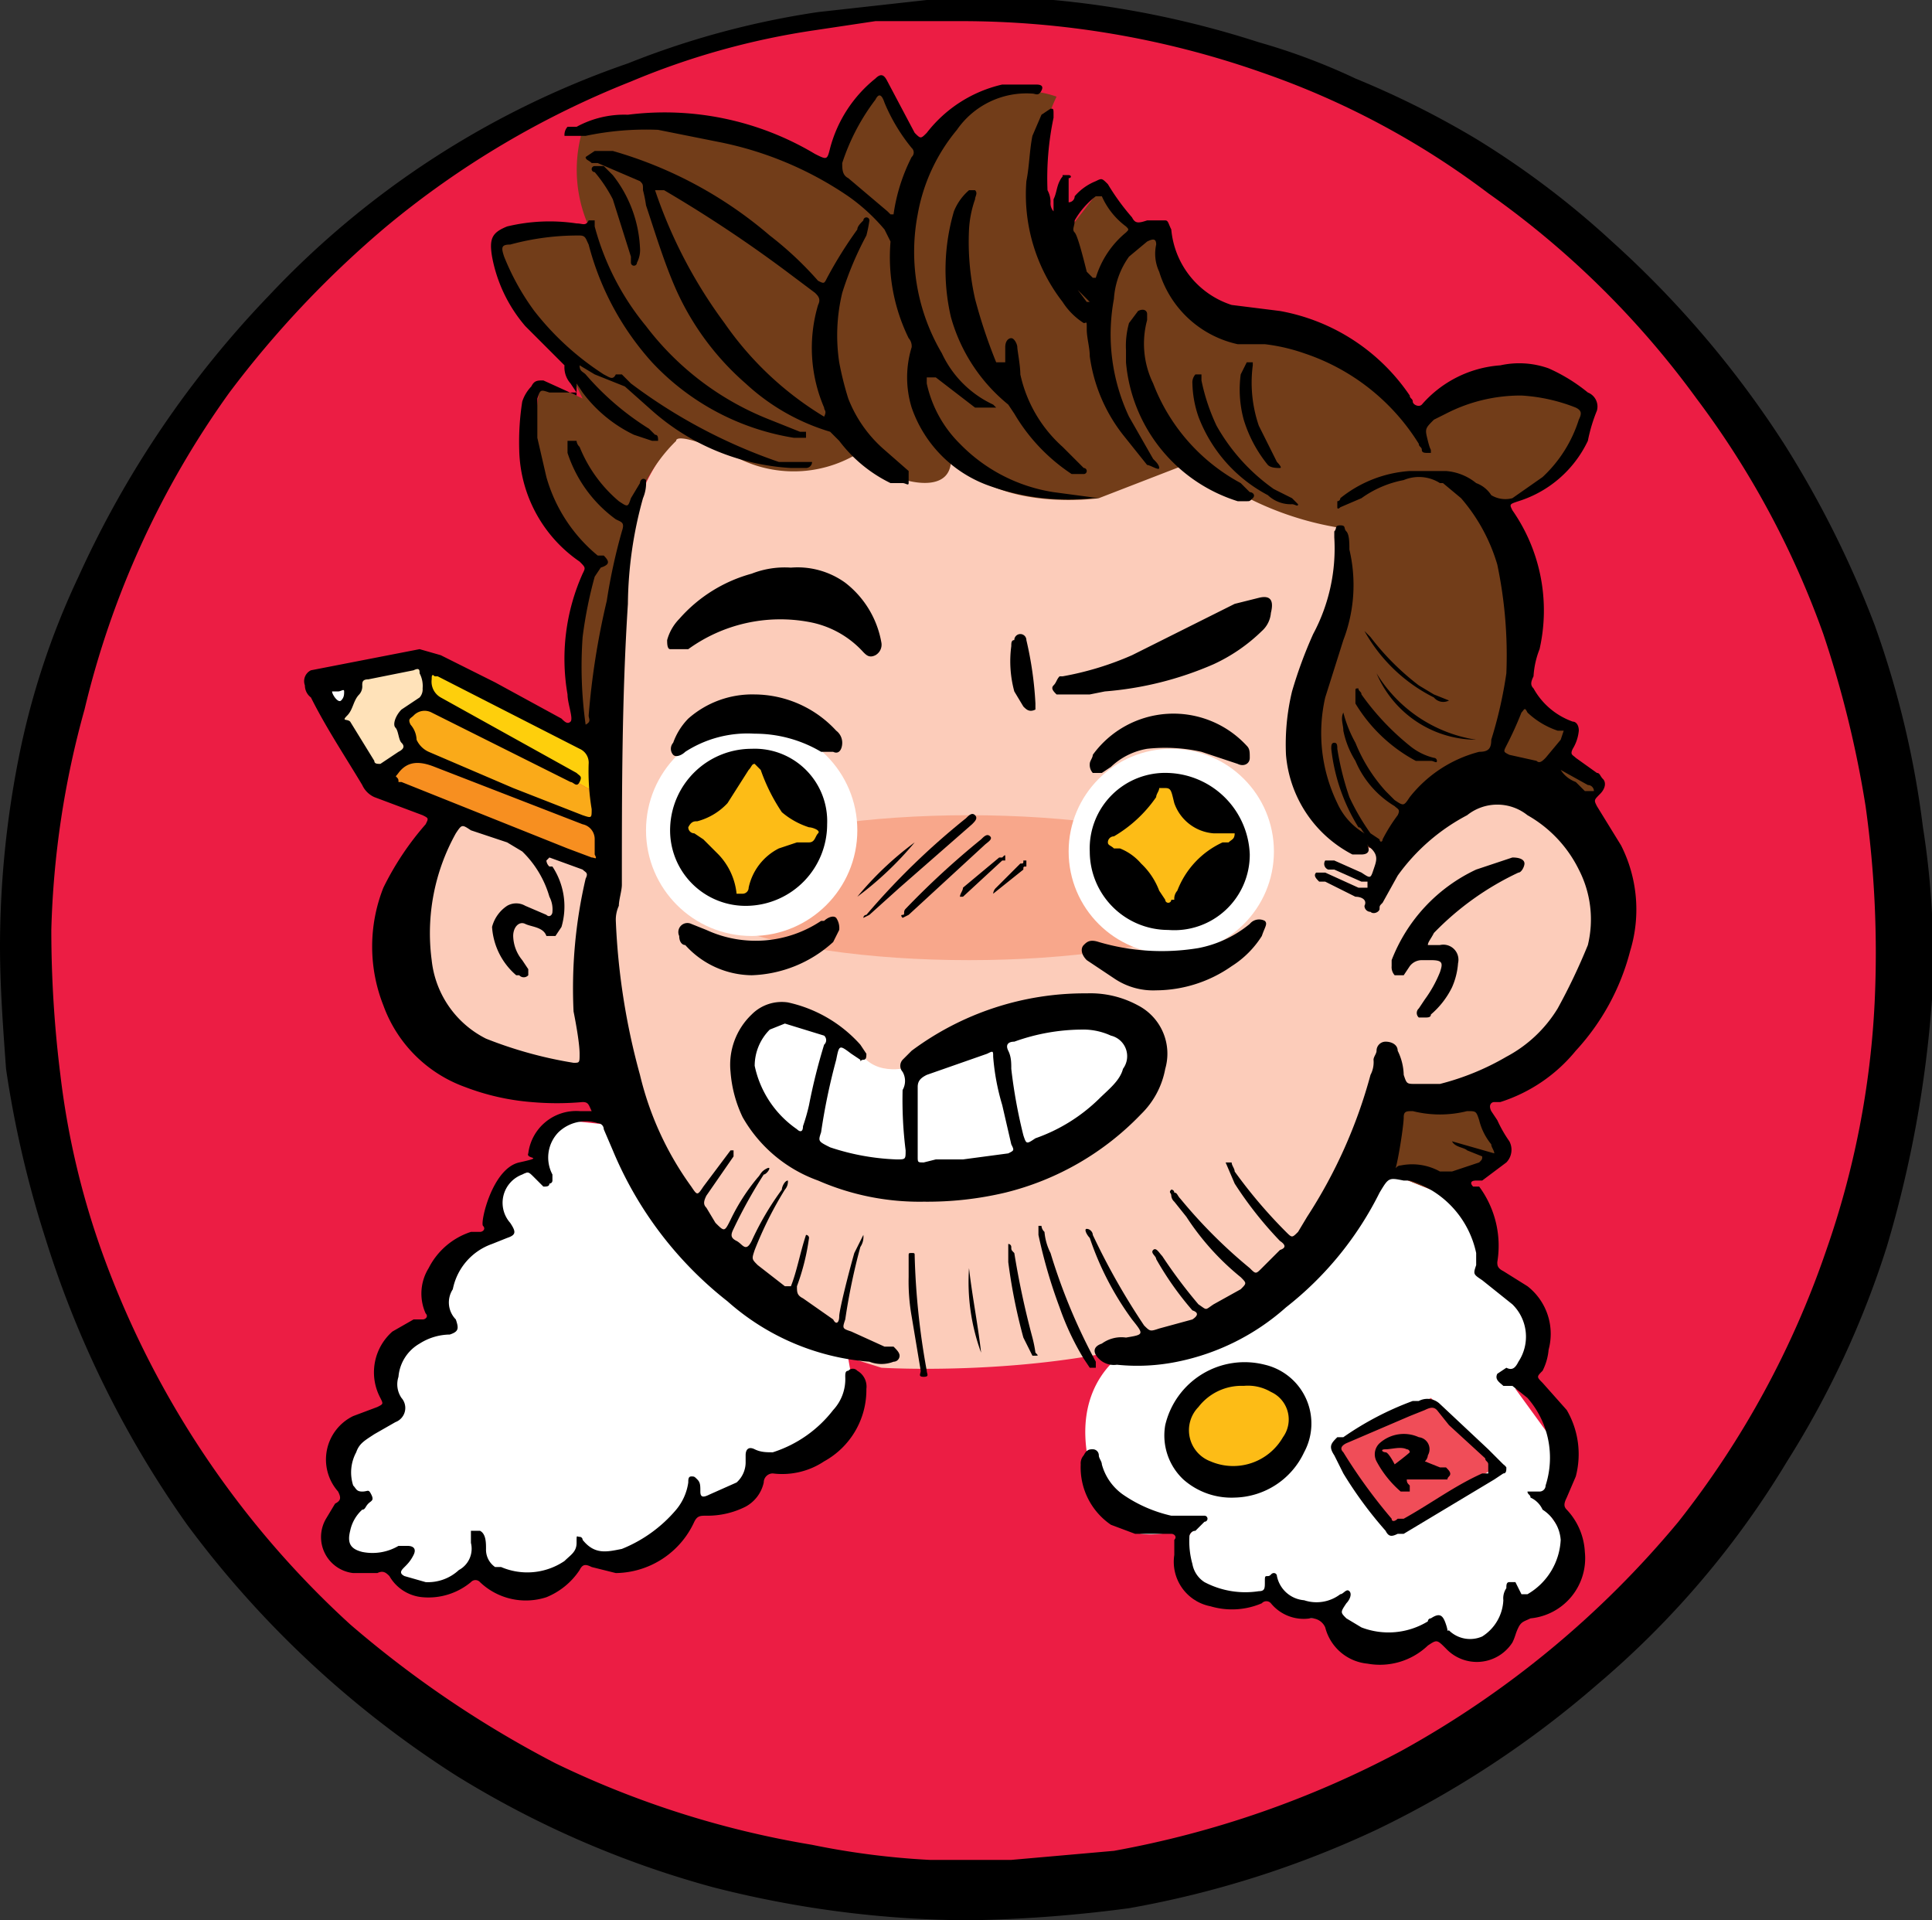 <svg xmlns="http://www.w3.org/2000/svg" width="64" height="63.6" viewBox="0 0 64 63.6"><rect x="0" y="0" width="64" height="63.6" fill="#333333" stroke="none"/><circle cx="31.8" cy="31.8" r="31.3" fill="#ec1d44"/><path fill="#fff" d="M37.4 44.7s-2 1-1.3 3.9 2.2 2.2 3.5 2a1.7 1.7 0 0 0 0 2.4H42l1.4.6h.7l.6 1 2.1.2.8-.6 1.1.8 1.3-.7v-.7l1.2-.4.9-1-.4-1.5-.4-.6.5-1.9-1.6-2.2.9-1.6-1.4-1.8-.5-.3-.8-2.5-2.5-1-3.1 3.5-2.9 2z"/><path fill="#fcccba" d="M21.4 16a23.8 23.8 0 0 0-1.4 8.3c0 4.8-.3 9.8-.3 9.8l1.1 3.7 2.9 4.2 3.9 2.8 1.6.5s8.1.5 12.5-2.3 4.2-6.7 4.2-6.7H48l3.5-1.6 1.8-3.4V29l-1.5-2.5-2.9-.9-2.3 1.8-.5.9-1.3-.4-1.6-2.2.2-3 1-2.9.2-2.2-1.6-.9-4.5-2.2-7 .6-3.9-.9s-4.3.7-4.8.3-1.4 1.5-1.4 1.5z"/><ellipse cx="32.1" cy="29.4" fill="#f8a78b" rx="9.4" ry="2.4"/><path fill="#fcccba" d="M14.8 27l-1.4 2.9.6 3.8 2.4 2 3.9.3-.6-1.9.3-5.3-5.2-1.8z"/><path fill="#fecf0c" d="M20 24.9l-6-3.2.2 1.5 5.8 3.2v-1.5z"/><path fill="#f78f20" d="M12.4 25.8l1.2-.9 6.4 2.5v1.4l-7.6-3z"/><path fill="#faaa19" d="M20 26.4v1l-6.4-2.5-.2-1.2.8-.5 5.8 3.2z"/><path fill="#ffe2b9" d="M10.2 22.3l2.2 3.5 1.2-.9-.2-1.2.8-.5-.2-1.5-3.8.6z"/><path fill="#723d19" d="M19.3 24.5a10.6 10.6 0 0 1 .4-5.7 6.4 6.4 0 0 1-1.8-6s.4-.1 1.4.4c-.6-1.2-.5-1.4-.5-1.4s-2.2-2.1-2.2-3.7a3.5 3.5 0 0 1 3-.4 4.6 4.6 0 0 1-.3-3.4c2.1-.8 6.3-.1 8.3 1.4a5 5 0 0 1 1.7-2.9l1.3 2.1s1.8-2.6 4.4-1.7a5.3 5.3 0 0 0 .1 4.8l1.4-1.8 1.3 1.5.7-.2s.7 3.6 4.1 3.5 4.4 2.9 4.4 2.9 3-3.2 5.8-.5c-.1 2.5-3.3 3.4-3.3 3.4s2 2.1 1 6a8.2 8.2 0 0 0 1.7 1.4l-.4 1 1.3.7v.2l-.5.5s-3.6-2.2-6.9 1.6c-2.5-.8-2.4-4.3-2.4-4.3s1.9-4.9 1.2-6.4a10.4 10.4 0 0 1-5-2.2l-3.1 1.2s-3.4.5-4.9-1.4c.1 1.3-1.5.8-1.5.8a3.2 3.2 0 0 1-1.4-1 4.1 4.1 0 0 1-4.1.3c-2.2-1-2.1-.6-2.1-.6a5.3 5.3 0 0 0-1.5 2.8c-.4 2-.9 6.9-.9 6.9z"/><path fill="#fff" d="M20.6 37.3l-1.9-.2-.8.7-.3 1-.9.2-.5.8.2 1.2-1.6 1-.4 1.4.2.4-1.2.7-.6.8.3 1.4-1.6 1-.3 1.2.3.9-.3 1.1v.9l1.2.2 1-.5-.3.5.5.7H15l.9-.8.9.8h1.5l1-1 1.3.3 1.6-.8.8-1.1 1.4-.3.9-1 2.1-.8 1-1.3-.3-1.7-4.4-3-3.1-4.7z"/><path fill="#723d19" d="M48.9 36.2l1 2-2 1.4-2-.8v-2.5l3-.1z"/><path fill="#fff" d="M30.3 35.3s6.6-3.7 7.7-.7-5.4 4.7-7.7 4.7-5.8-1.4-5.8-4.3 3.5-.7 4.1 0 1.7.3 1.7.3z"/><circle cx="24.9" cy="27.5" r="3.5" fill="#fff"/><path fill="#fdbc16" d="M25 25.1l-2.4 2.3 1.9 2.5 2.9-2.4-2.4-2.4z"/><circle cx="38.8" cy="28.2" r="3.4" fill="#fff"/><path fill="#fdbc16" d="M38.5 25.8L36.3 28l2.4 2.4 2.5-2.7-2.7-1.9z"/><ellipse cx="41" cy="47.4" fill="#fdbc16" rx="2.2" ry="1.9" transform="rotate(-18.8 40.868 47.415)"/><path fill="#f04d58" d="M44.2 48l3.2-1.7 2.3 2.2-3.6 2.2-1.9-2.7z"/><path fill="#fff" d="M11.9 22.3l-.7 1.5-1-1.5h1.7z"/><path d="M0 31.3a32.3 32.3 0 0 1 .6-6.1 25.7 25.7 0 0 1 2-6.1 33.2 33.2 0 0 1 6.3-9.3 29.5 29.5 0 0 1 11.9-7.7A28 28 0 0 1 27.1.4l3.6-.4h4.2a31.6 31.6 0 0 1 6.8 1.4 20.8 20.8 0 0 1 3.2 1.2 29.9 29.9 0 0 1 4 2A28.9 28.9 0 0 1 53.4 8a33.2 33.2 0 0 1 5.7 6.7 33.6 33.6 0 0 1 3 6 31.1 31.1 0 0 1 1.6 6.7 27.3 27.3 0 0 1 .3 5.7 38.2 38.2 0 0 1-1.5 8.2 30.6 30.6 0 0 1-3.3 7.1 29.8 29.8 0 0 1-6.3 7.4 32.9 32.9 0 0 1-7.3 4.8 32.7 32.7 0 0 1-8.2 2.6 45.5 45.5 0 0 1-5.3.4 34.8 34.8 0 0 1-8.5-1.1 32.2 32.2 0 0 1-8.5-3.7 33.5 33.5 0 0 1-8.9-8.3A33.7 33.7 0 0 1 1.5 41a35 35 0 0 1-1.3-5.6C.1 34 0 32.7 0 31.3zM31.8.7H29L27 1a25.1 25.1 0 0 0-6.1 1.7 29.9 29.9 0 0 0-8.1 4.8A33.6 33.6 0 0 0 7.6 13a29.8 29.8 0 0 0-4.8 10.5 30 30 0 0 0-1.1 7.3 38.7 38.7 0 0 0 .3 4.8 26.7 26.7 0 0 0 1.5 6.2 30.8 30.8 0 0 0 8.1 12 35.3 35.3 0 0 0 6.8 4.6 31.2 31.2 0 0 0 8.5 2.7 26 26 0 0 0 3.9.5h2.7l3.4-.3a32.5 32.5 0 0 0 9.5-3.3 32 32 0 0 0 9.2-7.6 30.3 30.3 0 0 0 4.9-9 29.1 29.1 0 0 0 1.6-8.2 35 35 0 0 0-.3-6.5 35.3 35.3 0 0 0-1.4-5.7 29.4 29.4 0 0 0-4.2-7.8 29.7 29.7 0 0 0-6.9-6.8 27.1 27.1 0 0 0-7.5-4 30 30 0 0 0-10-1.7z"/><path d="M45.2 27.6c-.1-.1-.1-.2-.2-.2a6.2 6.2 0 0 1-.9-2.6c0-.1 0-.2.1-.2s.1.1.1.2a9.4 9.4 0 0 0 .4 1.6 7.5 7.5 0 0 0 .7 1.2l.3.2c0 .1.1.1.1 0a5.6 5.6 0 0 1 .5-.8c.1-.2 0-.2-.1-.3a3.2 3.2 0 0 1-1.3-1.5 3 3 0 0 1-.4-1c0-.2-.1-.4 0-.6a4.2 4.2 0 0 0 .4 1 5.4 5.4 0 0 0 1 1.6l.3.3c.3.2.3.2.5-.1a4.3 4.3 0 0 1 2.3-1.5c.3 0 .4-.1.4-.4a14.2 14.2 0 0 0 .5-2.2 14.6 14.6 0 0 0-.3-3.6 5.9 5.9 0 0 0-1.2-2.2l-.6-.5h-.1a1.3 1.3 0 0 0-1.2-.1 3.5 3.5 0 0 0-1.4.6l-.7.3s-.1.1-.1 0v-.2a.1.1 0 0 0 .1-.1 4.1 4.1 0 0 1 2.3-.9h1.2a1.8 1.8 0 0 1 1 .4 1 1 0 0 1 .5.4.9.9 0 0 0 .7.1l1-.7a4.4 4.4 0 0 0 1.2-1.9c.1-.2.1-.3-.1-.4a5.8 5.8 0 0 0-1.8-.4 5.4 5.4 0 0 0-2.5.6l-.4.2c-.3.3-.3.3-.2.7s.1.2.1.4h-.1c-.1 0-.2 0-.2-.1s-.1-.1-.1-.2a7.1 7.1 0 0 0-3.8-3 6.1 6.1 0 0 0-1.3-.3H41A3.5 3.5 0 0 1 38.4 9a1.4 1.4 0 0 1-.1-.9c0-.2-.1-.2-.3-.1l-.6.5a2.7 2.7 0 0 0-.5 1.4 6.4 6.4 0 0 0 .5 3.9l.8 1.4c.1.1.2.2.2.3s-.3-.1-.4-.1l-.8-1a5.4 5.4 0 0 1-1.1-2.6c0-.3-.1-.6-.1-.9s0-.2-.1-.2a2.3 2.3 0 0 1-.7-.7A5.8 5.8 0 0 1 34 6c.1-.5.1-1 .2-1.5l.3-.7.3-.2c.1 0 .1 0 .1.2v.1a9.7 9.7 0 0 0-.2 2.4.8.8 0 0 1 .1.4.4.4 0 0 0 .1.3v-.4c.1-.2.1-.4.2-.6s.1-.1.1-.2h.2c.1 0 .1.1 0 .1v.8a.2.2 0 0 0 .2-.2 1.8 1.8 0 0 1 .7-.5c.2-.1.2-.1.4.1a7.6 7.6 0 0 0 .8 1.1c.1.2.2.2.5.1h.6c.1 0 .1.1.2.3a2.9 2.9 0 0 0 2 2.5l1.6.2a6.6 6.6 0 0 1 4.3 2.8c0 .1.1.1.1.2s.2.2.3.1a3.8 3.8 0 0 1 2.6-1.3 2.9 2.9 0 0 1 1.6.1 5.7 5.7 0 0 1 1.3.8.5.5 0 0 1 .3.6 5.4 5.4 0 0 0-.3 1 3.8 3.8 0 0 1-2.3 2c-.3.1-.3.1-.2.3a5.8 5.8 0 0 1 .9 4.6 2.9 2.9 0 0 0-.2.9c-.1.2-.1.3 0 .4a2.4 2.4 0 0 0 1.3 1.1c.1 0 .2.1.2.3a1.4 1.4 0 0 1-.2.6c-.1.2 0 .2.1.3l.7.5c.1 0 .1.1.2.2s.1.3-.1.5-.2.2-.1.4l.8 1.3a4.7 4.7 0 0 1 .3 3.5 7.7 7.7 0 0 1-1.8 3.3 5.3 5.3 0 0 1-2.5 1.7h-.2c-.1 0-.2.1-.1.3l.2.3a4.3 4.3 0 0 0 .4.7.6.6 0 0 1-.1.7l-.8.6h-.2c-.2 0-.2.1-.1.2h.2a3.3 3.3 0 0 1 .6 2.5c0 .1 0 .2.2.3l.8.5a2 2 0 0 1 .7 2.1 1.9 1.9 0 0 1-.2.7c-.2.2-.2.2 0 .4l.8.9a2.9 2.9 0 0 1 .3 2.2l-.3.7c-.1.2-.1.3 0 .4a2.2 2.2 0 0 1 .6 1.4 2 2 0 0 1-1.8 2.2c-.2.1-.3.1-.4.3s-.1.3-.2.5a1.4 1.4 0 0 1-2.2.2c-.3-.3-.3-.3-.6-.1a2.3 2.3 0 0 1-2 .6 1.6 1.6 0 0 1-1.4-1.2.5.5 0 0 0-.5-.3 1.4 1.4 0 0 1-1.3-.5.2.2 0 0 0-.3 0 2.5 2.5 0 0 1-1.7.1 1.5 1.5 0 0 1-1.2-1.7V51c.1-.1 0-.2-.1-.2h-1.2l-.8-.3a2.3 2.3 0 0 1-1-2 .4.4 0 0 1 .1-.3c.1-.2.2-.2.3-.2a.2.2 0 0 1 .2.2c0 .1.1.2.1.3a1.8 1.8 0 0 0 .7 1 4.6 4.6 0 0 0 1.6.7h1.1a.1.1 0 0 1 0 .2l-.3.3a.2.2 0 0 0-.2.2 2.8 2.8 0 0 0 .1.9.9.9 0 0 0 .4.6 2.9 2.9 0 0 0 1.8.3c.2 0 .2-.1.2-.3s0-.2.1-.2.1-.1.2-.1a.1.1 0 0 1 .1.1 1 1 0 0 0 .9.8 1.3 1.3 0 0 0 1.2-.2c.1 0 .2-.2.3-.1s0 .3-.1.4c-.2.3-.2.3 0 .5l.5.3a2.5 2.5 0 0 0 2.2-.2.1.1 0 0 1 .1-.1c.3-.2.4-.1.5.2s0 .2.1.2a1 1 0 0 0 1.1.2 1.5 1.5 0 0 0 .7-1.2.6.6 0 0 1 .1-.4c0-.1 0-.2.1-.2h.2l.2.4h.2a2.2 2.2 0 0 0 1.1-1.8 1.3 1.3 0 0 0-.6-1 .8.8 0 0 0-.4-.4c0-.1-.1-.1-.1-.2h.4a.2.2 0 0 0 .2-.2 3 3 0 0 0-.6-2.9l-.5-.4h-.3c-.1-.1-.3-.2-.2-.4l.3-.2c.2.1.3 0 .4-.2a1.5 1.5 0 0 0-.2-1.9l-1-.8c-.3-.2-.3-.2-.2-.5v-.4a3.2 3.2 0 0 0-2.2-2.4h-.2c-.5-.1-.5-.1-.8.4a11.1 11.1 0 0 1-3.1 3.8 7.7 7.7 0 0 1-3.6 1.8 6.6 6.6 0 0 1-2 .1.7.7 0 0 1-.6-.2c-.2-.2-.2-.4.1-.5a1.1 1.1 0 0 1 .8-.2c.6-.1.6-.1.2-.6a9.9 9.9 0 0 1-1.4-2.7c-.1-.1-.2-.3-.1-.3s.2.1.2.2a22.8 22.8 0 0 0 1.7 3c.2.2.2.2.5.1l1.1-.3q.3-.2 0-.3a10.4 10.4 0 0 1-1.2-1.7c0-.1-.2-.2-.1-.3s.2.1.3.2a16.7 16.7 0 0 0 1.2 1.6c.3.2.2.2.5 0l.9-.5c.2-.2.2-.2 0-.4a8.6 8.6 0 0 1-1.8-2l-.4-.5a.3.3 0 0 1-.1-.2c0-.1-.1-.1 0-.2a.1.1 0 0 1 .1.1c.1 0 .1.1.2.2a16.7 16.7 0 0 0 2.3 2.3c.2.2.2.2.4 0l.6-.6q.3-.1 0-.3a12.5 12.5 0 0 1-1.5-1.9l-.3-.7h.2c0 .1.1.2.1.3a16.3 16.3 0 0 0 1.7 2c.2.2.2.2.4 0l.3-.5a16.5 16.5 0 0 0 2.1-4.7.9.9 0 0 0 .1-.5c0-.1.1-.2.1-.3a.3.3 0 0 1 .3-.3c.2 0 .4.1.4.3a1.9 1.9 0 0 1 .2.8c.1.3.1.3.4.3h.8a8.5 8.5 0 0 0 2.2-.9 4.4 4.4 0 0 0 1.7-1.6 20 20 0 0 0 1-2.1 3.6 3.6 0 0 0-.3-2.5 4.2 4.2 0 0 0-1.7-1.8 1.6 1.6 0 0 0-2 0 6.6 6.6 0 0 0-2.3 2l-.5.9c-.1.1-.1.1-.1.2s-.2.2-.3.1a.2.2 0 0 1-.2-.2c.1-.2-.1-.3-.3-.3l-1-.5h-.2c-.1-.1-.2-.2-.1-.3h.3l1.1.5h.3v-.2h-.2l-.9-.4H44a.2.2 0 0 1-.1-.3h.3l.9.4c.3.2.3.2.4-.1s.2-.5-.2-.8zm4.3 10.6c0-.1-.1-.2-.1-.3a2 2 0 0 1-.4-.8c-.1-.3-.1-.3-.4-.3a3.7 3.7 0 0 1-1.8 0c-.2 0-.3 0-.3.2s-.1.9-.2 1.4-.1.2.1.2a1.9 1.9 0 0 1 1.3.2h.4l.9-.3c.1-.1.1-.1.1-.2l-.5-.2c-.1-.1-.4-.1-.5-.3zm-13.3-29h.1a3.1 3.1 0 0 1 1-1.5c.1-.1.1-.1 0-.2a2.5 2.5 0 0 1-.8-1h-.2a2.7 2.7 0 0 0-.7.8c0 .2-.1.3 0 .4s.3.9.4 1.3zm15.6 15h-.2a2.7 2.7 0 0 1-1-.6c-.1-.2-.1-.1-.2 0a11.7 11.7 0 0 1-.5 1.1c-.1.2-.1.2.1.3l.9.2c.1.1.2 0 .3-.1l.5-.6zm-.1 1.3a1 1 0 0 0 .5.4l.3.3h.3a.2.2 0 0 0-.2-.2zm-16-15.9l.3.4h.1zM19.1 13h-.9c-.3-.1-.3-.1-.4.2v1.3l.3 1.3a5.2 5.2 0 0 0 1.7 2.6h.2c.2.2.2.3-.1.4l-.2.3a14.2 14.2 0 0 0-.4 2 13.8 13.8 0 0 0 .1 2.9c.2-.1.1-.2.1-.3a25 25 0 0 1 .6-3.8 18.9 18.9 0 0 1 .5-2.3c.1-.3 0-.3-.2-.4a4.4 4.4 0 0 1-1.6-2.2v-.4h.3a.3.3 0 0 0 .1.2 4.6 4.6 0 0 0 1.3 1.8c.3.2.3.2.4-.1l.3-.5c0-.1.1-.2.2-.1a1.3 1.3 0 0 1-.1.6 13.4 13.4 0 0 0-.5 3.5c-.2 3.1-.2 6.2-.2 9.3 0 .2-.1.5-.1.7a1.1 1.1 0 0 0-.1.5 22.6 22.6 0 0 0 .8 5.1 10.4 10.4 0 0 0 1.7 3.7c.2.3.2.3.4 0l.9-1.2h.1v.2l-.9 1.3c-.1.2-.1.3 0 .4l.3.5c.3.3.3.3.5-.1a6.7 6.7 0 0 1 .9-1.4c.1-.1.1-.2.3-.3s0 .2-.1.2a16.2 16.2 0 0 0-1 1.8c-.1.2-.1.3.1.4s.3.4.5 0a9.5 9.5 0 0 1 1-1.7c0-.1.1-.3.2-.3a.4.4 0 0 1-.1.3 12.4 12.4 0 0 0-1 2c-.1.3-.1.3.1.5l.9.7h.2c.2-.5.3-1.1.5-1.7a.1.1 0 0 1 .1.1 7.5 7.5 0 0 1-.4 1.6c0 .2 0 .3.2.4l1 .7c.1.2.2.1.2-.1s.3-1.4.5-2.1l.3-.6a.6.6 0 0 1-.1.4 20.5 20.5 0 0 0-.5 2.4c-.1.3-.1.3.2.4l1.1.5h.3c.1.1.2.2.2.3a.2.2 0 0 1-.2.2 1.1 1.1 0 0 1-.8 0 8 8 0 0 1-4.7-2 12.4 12.4 0 0 1-3.8-5l-.3-.7a.2.2 0 0 0-.2-.2 1.3 1.3 0 0 0-1.3.3 1.2 1.2 0 0 0-.2 1.4v.2a.1.1 0 0 1-.1.1c0 .1-.1.1-.2.1l-.3-.3c-.2-.2-.2-.2-.4-.1a1 1 0 0 0-.4 1.6c.2.3.2.4-.1.5l-.5.2a2 2 0 0 0-1.3 1.5.8.8 0 0 0 .1 1c.1.3.1.4-.2.5a1.9 1.9 0 0 0-1 .3 1.4 1.4 0 0 0-.7 1.1.8.8 0 0 0 .1.7.5.5 0 0 1-.2.8l-.7.4c-.3.2-.5.3-.6.6a1.4 1.4 0 0 0-.1 1.1c.1.1.1.2.3.2s.2-.1.3.1 0 .2-.1.3-.1.2-.2.2a1.3 1.3 0 0 0-.4.7c-.1.4 0 .6.4.7a1.7 1.7 0 0 0 1.2-.2h.3c.2 0 .3.1.2.3s-.2.3-.3.4-.2.2 0 .3l.7.2a1.5 1.5 0 0 0 1.1-.4.8.8 0 0 0 .4-.9v-.4h.3c.2.1.2.4.2.6a.7.7 0 0 0 .3.6h.2a2.2 2.2 0 0 0 2.1-.2c.2-.2.4-.3.4-.6s0-.2.1-.2a.1.1 0 0 1 .1.1c.4.5.8.4 1.3.3a4.6 4.6 0 0 0 1.8-1.3 1.8 1.8 0 0 0 .4-.9c0-.1 0-.2.1-.2s.1 0 .2.1.1.2.1.4.1.2.3.1l.9-.4a.9.9 0 0 0 .3-.7v-.2c0-.2.1-.3.3-.2s.4.1.6.1a4.1 4.1 0 0 0 2-1.4 1.5 1.5 0 0 0 .4-1.1c0-.1 0-.2.1-.2a.2.2 0 0 1 .3 0 .6.6 0 0 1 .3.6 2.7 2.7 0 0 1-1.4 2.4 2.5 2.5 0 0 1-1.7.4.3.3 0 0 0-.3.3 1.2 1.2 0 0 1-.6.8 2.8 2.8 0 0 1-1.3.3c-.2 0-.3 0-.4.2a2.9 2.9 0 0 1-2.6 1.7l-.8-.2c-.2-.1-.3-.1-.4.1a2.4 2.4 0 0 1-1.1.9 2.2 2.2 0 0 1-2.2-.5.2.2 0 0 0-.3 0 2.2 2.2 0 0 1-1.6.5 1.4 1.4 0 0 1-1.1-.7c-.1-.1-.2-.2-.4-.1h-.8a1.2 1.2 0 0 1-.9-1.8l.3-.5c.2-.1.2-.2.1-.4a1.6 1.6 0 0 1 .5-2.5l.8-.3c.2-.1.2-.1.1-.3a1.8 1.8 0 0 1 .4-2.2l.7-.4h.3c.1 0 .2-.1.1-.2a1.6 1.6 0 0 1 .1-1.5 2.4 2.4 0 0 1 1.4-1.2h.3c.1 0 .2-.1.1-.2s.3-1.9 1.2-2.1.2-.1.3-.3a1.6 1.6 0 0 1 1.7-1.4h.4c-.1-.2-.1-.3-.3-.3a9.6 9.6 0 0 1-1.7 0 7.9 7.9 0 0 1-2.2-.5 4.5 4.5 0 0 1-2.7-2.7 5.3 5.3 0 0 1 0-3.9 9.6 9.6 0 0 1 1.4-2.1c.1-.2.1-.2-.1-.3l-1.6-.6a.8.8 0 0 1-.4-.4c-.6-1-1.2-1.9-1.7-2.9a.5.5 0 0 1-.2-.4.4.4 0 0 1 .2-.5l3.6-.7.7.2 1.8.9 2.2 1.2c.1.1.2.2.3.1s-.1-.6-.1-.9a6.9 6.9 0 0 1 .5-4c.1-.2.1-.2-.1-.4a4.6 4.6 0 0 1-2-3.7 8.6 8.6 0 0 1 .1-1.6 1.3 1.3 0 0 1 .3-.5c.1-.2.2-.2.4-.2l1.1.5zm-1 15.5a.3.3 0 0 0 .1.2h.1a2.4 2.4 0 0 1 .3 2l-.2.3h-.3c-.1-.3-.5-.3-.7-.4s-.4.1-.4.4a1.3 1.3 0 0 0 .3.8l.2.3v.2a.2.2 0 0 1-.3 0h-.1a2.3 2.3 0 0 1-.8-1.6 1.2 1.2 0 0 1 .5-.7.6.6 0 0 1 .6 0l.7.3c.1.1.2 0 .2-.1a.9.9 0 0 0-.1-.5 3.4 3.4 0 0 0-.9-1.5l-.5-.3-1.2-.4c-.3-.2-.3-.2-.5.1a6.8 6.8 0 0 0-.8 4.2 3.3 3.3 0 0 0 1.8 2.6 13.8 13.8 0 0 0 2.9.8c.2 0 .2 0 .2-.3s-.1-.9-.2-1.4a16 16 0 0 1 .4-4.4c.1-.2 0-.2-.1-.3l-1.1-.4zm1.5-1.7a7.6 7.6 0 0 1-.1-1.5.5.5 0 0 0-.3-.5l-4.7-2.4h-.1c-.1-.1-.1 0-.1.1a.6.6 0 0 0 .3.6l4.5 2.5c.1.1.2.1.1.3s-.2 0-.3 0l-4.6-2.3a.5.5 0 0 0-.6.1c-.1.1-.2.1-.1.3a.8.8 0 0 1 .2.5.8.8 0 0 0 .4.4l2.8 1.2 2.3.9c.3.1.3.1.3-.2zm.1 1.5v-.5a.5.5 0 0 0-.4-.5l-4.9-1.9c-.5-.2-.9-.2-1.2.2s-.2 0-.1.1.1.1.1.2h.1l5.5 2.2.8.3c.1 0 .2.1.1-.1zM14 22.8a.9.9 0 0 0-.1-.5c0-.1 0-.2-.2-.1l-1.5.3c-.2 0-.2.1-.2.2a.4.4 0 0 1-.1.3c-.2.2-.2.5-.4.7s0 .1.1.2l.8 1.3c0 .1.1.1.2.1l.6-.4c.2-.1.2-.2.1-.3s-.1-.4-.2-.5 0-.4.2-.6l.6-.4a.4.4 0 0 0 .1-.3zm-2.8.1H11c0 .1.2.4.3.3s.1-.2.1-.3-.1 0-.2 0z"/><path d="M30.6 39.8a8.4 8.4 0 0 1-3.5-.7 4.7 4.7 0 0 1-2.5-2.1 4.2 4.2 0 0 1-.4-1.5 2.3 2.3 0 0 1 .7-1.9 1.4 1.4 0 0 1 1.2-.4 4.5 4.5 0 0 1 2.4 1.4l.2.3c0 .1 0 .2-.1.2s-.1.1-.1 0l-.3-.2c-.4-.3-.4-.3-.5.2a20.5 20.5 0 0 0-.5 2.4c-.1.3-.1.3.3.5a7.8 7.8 0 0 0 2.2.4c.3 0 .3 0 .3-.3a13.4 13.4 0 0 1-.1-2 .6.6 0 0 0 0-.6.3.3 0 0 1 0-.4l.3-.3a9.6 9.6 0 0 1 5.8-1.9 3.3 3.3 0 0 1 1.7.4 1.8 1.8 0 0 1 .9 2.1 2.8 2.8 0 0 1-.8 1.5 9.3 9.3 0 0 1-4.5 2.6 11.2 11.2 0 0 1-2.7.3zm5.2-5.7a6.7 6.7 0 0 0-2.2.4c-.2 0-.3.1-.2.3s.1.4.1.6a17 17 0 0 0 .4 2.2c.1.3.1.3.4.1a5.7 5.7 0 0 0 2.1-1.3c.3-.3.7-.6.8-1a.7.7 0 0 0-.4-1.1 2.2 2.2 0 0 0-1-.2zM31 38.4h.9l1.5-.2c.2-.1.2-.1.1-.3l-.3-1.3a7.6 7.6 0 0 1-.3-1.6c0-.2 0-.2-.2-.1l-2 .7c-.2.1-.3.2-.3.4v2.3c0 .2 0 .2.2.2zm-5-4.5l-.5.2a1.7 1.7 0 0 0-.5 1.2 3.4 3.4 0 0 0 1.4 2.1c.1.1.2.1.2-.1a6.4 6.4 0 0 0 .2-.7 19.4 19.4 0 0 1 .5-2 .2.2 0 0 0 0-.3zm7-20.4h-.7l-1.3-1h-.3v.2a4 4 0 0 0 1.1 2 5.5 5.5 0 0 0 3.1 1.6l1.5.2h-.2a7.8 7.8 0 0 1-3.4-.4 4.2 4.2 0 0 1-2.6-2.6 3.4 3.4 0 0 1 0-2 .4.4 0 0 0-.1-.3 6.1 6.1 0 0 1-.6-3.2l-.2-.4a6.3 6.3 0 0 0-1.2-1.1 11.6 11.6 0 0 0-4.3-1.8l-2-.4a9.7 9.7 0 0 0-2.4.2h-.7a.4.4 0 0 1 .1-.3h.3a3.3 3.3 0 0 1 1.7-.4A9.7 9.7 0 0 1 27 5.1c.4.2.4.2.5-.2A4.4 4.4 0 0 1 29 2.6c.2-.2.3-.1.4.1l.9 1.7c.2.2.2.2.4 0a4.4 4.4 0 0 1 2.5-1.6h1.1c.1 0 .3 0 .2.2s-.2.1-.3.1a2.8 2.8 0 0 0-2.5 1.2 6 6 0 0 0-1.3 2.8 6.6 6.6 0 0 0 .8 4.6 3.5 3.5 0 0 0 1.7 1.7zm-3.5-6.4h.1a6 6 0 0 1 .6-1.9.2.2 0 0 0 0-.3 6 6 0 0 1-.9-1.5c-.1-.3-.2-.3-.3-.1a7.1 7.1 0 0 0-1.1 2.1c0 .2 0 .4.2.5L29.4 7z"/><path d="M19.7 5h.6a13.8 13.8 0 0 1 5.2 2.8 11.4 11.4 0 0 1 1.6 1.5c.2.1.2.1.3-.1a14 14 0 0 1 1-1.6c0-.1.1-.2.2-.3a.1.1 0 0 1 .2 0 4.3 4.3 0 0 1-.1.5 10.8 10.8 0 0 0-.8 1.9 6 6 0 0 0-.1 2.3 10.4 10.4 0 0 0 .3 1.2 4.3 4.3 0 0 0 1.2 1.7l.8.7v.4c0 .1-.1 0-.2 0h-.4a4.7 4.7 0 0 1-1.7-1.4l-.3-.3a7.1 7.1 0 0 1-2.8-1.6 9 9 0 0 1-2.3-3.1c-.4-.9-.7-1.9-1-2.8a4.3 4.3 0 0 0-.1-.5c0-.2 0-.2-.1-.3l-1.4-.6h-.2c-.1-.1-.2-.1-.2-.2zm7.6 8.8c.1-.2 0-.2 0-.3a5 5 0 0 1-.2-3.4c.1-.2 0-.3-.1-.4l-.8-.6A43.8 43.8 0 0 0 22 6.3h-.3a15.9 15.9 0 0 0 2.3 4.4 10.8 10.8 0 0 0 3.3 3.1z"/><path d="M19.1 13l-.2-.3a.8.8 0 0 1-.2-.6l-.2-.2-1.1-1.1a4.9 4.9 0 0 1-1.1-2.3c-.1-.6 0-.8.5-1a6 6 0 0 1 2.3-.1c.2 0 .3.1.4-.1h.2v.2a8.7 8.7 0 0 0 1.7 3.3 9.5 9.5 0 0 0 4.1 3.1l1 .4h.2v.2h-.4a8.2 8.2 0 0 1-4.7-2.5 9.3 9.3 0 0 1-2.1-3.9c-.1-.2-.1-.3-.3-.3a8.5 8.5 0 0 0-2.3.3c-.3 0-.3.1-.2.4a8.1 8.1 0 0 0 1 1.8 9.3 9.3 0 0 0 2.3 2.1c.2.1.3.2.4 0h.2l.3.3a17.7 17.7 0 0 0 4.9 2.6h1.1a.2.2 0 0 1-.2.2h-.5a7.6 7.6 0 0 1-4.6-1.9l-.9-.8-1-.4-.5-.3c0 .2.1.2.2.3a9.1 9.1 0 0 0 2.1 1.8l.2.2c.1 0 .1.1.1.2h-.2l-.6-.2a4.6 4.6 0 0 1-1.7-1.4l-.2-.3zm22.3 15.3a2.5 2.5 0 0 1-2.7 2.5 2.6 2.6 0 0 1-2.6-2.6 2.5 2.5 0 0 1 2.6-2.6 2.8 2.8 0 0 1 2.7 2.7zm-2.8-2.2h-.2c0 .1-.1.2-.1.3a4.4 4.4 0 0 1-1.4 1.3.2.2 0 0 0-.2.2c0 .1.1.1.2.2h.2a1.8 1.8 0 0 1 .7.5 2.4 2.4 0 0 1 .6.9l.2.3a.1.1 0 0 0 .2 0h.1a.4.4 0 0 1 .1-.3 2.9 2.9 0 0 1 1.5-1.6h.2c.1-.1.2-.1.2-.3h-.7a1.5 1.5 0 0 1-1.3-1c-.1-.4-.1-.5-.3-.5zm-16.4 1.3a2.7 2.7 0 0 1 2.7-2.6 2.4 2.4 0 0 1 2.5 2.5 2.7 2.7 0 0 1-2.6 2.7 2.5 2.5 0 0 1-2.6-2.6zm2.4 2.2a.2.2 0 0 0 .2-.2 1.9 1.9 0 0 1 1-1.3l.6-.2h.4c.2 0 .2-.2.3-.3s-.2-.2-.3-.2a2.6 2.6 0 0 1-.9-.5 6.1 6.1 0 0 1-.7-1.4l-.2-.2c-.1 0-.1.1-.2.2l-.7 1.1a2.1 2.1 0 0 1-1 .6c-.1 0-.2 0-.3.2a.2.2 0 0 0 .2.2l.3.2.5.5a2.2 2.2 0 0 1 .6 1.3zm1.6-10.8a2.7 2.7 0 0 1 1.8.5 3.2 3.2 0 0 1 1.2 2 .4.4 0 0 1-.2.4c-.2.1-.3 0-.4-.1a3.2 3.2 0 0 0-1.8-1 5.2 5.2 0 0 0-4 .9h-.6c-.1 0-.1-.2-.1-.3a1.6 1.6 0 0 1 .4-.7 4.9 4.9 0 0 1 2.4-1.5 3 3 0 0 1 1.3-.2zm19 8.8h.1v.4c.1.2 0 .3-.2.3h-.3a4.1 4.1 0 0 1-2.2-3.3 7.5 7.5 0 0 1 .2-2.1 14.6 14.6 0 0 1 .7-1.9 6 6 0 0 0 .7-3.2v-.2c.1-.1 0-.2.2-.2s.1.1.2.2.1.4.1.6a5.1 5.1 0 0 1-.2 3l-.6 1.9a5.3 5.3 0 0 0 .4 3.5 2.2 2.2 0 0 0 .9 1zm-4.3 22a2.4 2.4 0 0 1-1.7-.6 2 2 0 0 1-.6-1.8 2.7 2.7 0 0 1 3.3-2 2 2 0 0 1 1.3 2.9 2.6 2.6 0 0 1-2.3 1.5zm.3-3.7a1.8 1.8 0 0 0-1.5.7 1.1 1.1 0 0 0 .4 1.8 1.9 1.9 0 0 0 2.4-.8 1 1 0 0 0-.4-1.5 1.5 1.5 0 0 0-.9-.2zM36.1 23H35c-.1-.1-.2-.2-.1-.3s.1-.2.2-.3h.1a10.1 10.1 0 0 0 2.3-.7l3.4-1.7.8-.2c.4-.1.5.1.4.5a.9.9 0 0 1-.3.6 5.7 5.7 0 0 1-1.6 1.1 11.2 11.2 0 0 1-3.6.9zm-2.8-11v-.5c0-.2.1-.3.2-.3s.2.2.2.3.1.6.1.9a4.5 4.5 0 0 0 1.4 2.4l.5.5.2.2a.1.1 0 0 1 0 .2h-.4a6.1 6.1 0 0 1-1.9-2l-.2-.3a5.7 5.7 0 0 1-1.9-2.9 6.9 6.9 0 0 1 .1-3.5 1.8 1.8 0 0 1 .5-.7h.2c.1.1 0 .2 0 .3a3.6 3.6 0 0 0-.2 1 8.6 8.6 0 0 0 .2 2.3A17.2 17.2 0 0 0 33 12zm16.6 36.6c0 .1 0 .2-.1.2l-.3.2-3 1.8h-.2c-.2.1-.3.1-.4-.1a13.3 13.3 0 0 1-1.4-1.9l-.3-.6c-.2-.3-.1-.4.1-.6h.2a10.1 10.1 0 0 1 2.3-1.2h.2a.6.6 0 0 1 .7.1l1.6 1.5.5.5a.4.4 0 0 1 .1.1zm-.6-.1c0-.1-.1-.1-.1-.2L48 47.2l-.4-.5c-.1-.1-.2-.1-.4 0l-.5.2-2.1.9c-.2.1-.2.2-.1.3a17.7 17.7 0 0 0 1.6 2.2c0 .1.1.1.2 0h.2c.9-.5 1.7-1.1 2.6-1.5h.2z"/><path d="M38.3 32.8a2.3 2.3 0 0 1-1.4-.4l-.6-.4-.3-.2c-.2-.2-.2-.4-.1-.5s.2-.2.5-.1a7.4 7.4 0 0 0 3.3.2 3.8 3.8 0 0 0 1.7-.8.4.4 0 0 1 .5-.1c.1.1 0 .2-.1.5a3.2 3.2 0 0 1-1 1 4.4 4.4 0 0 1-2.5.8zM25 23a3.7 3.7 0 0 1 2.7 1.2.5.5 0 0 1 .2.4c0 .2-.1.4-.3.3h-.4a4.3 4.3 0 0 0-2.2-.6 3.8 3.8 0 0 0-2.3.6c-.1.1-.3.2-.4.1a.3.3 0 0 1 0-.4 2.2 2.2 0 0 1 .5-.8A3.2 3.2 0 0 1 25 23zm22.3 8.3h.4a.5.5 0 0 1 .6.6 2.4 2.4 0 0 1-.2.8 2.8 2.8 0 0 1-.7.9c0 .1-.1.1-.2.1H47a.2.2 0 0 1 0-.3l.2-.3a4.1 4.1 0 0 0 .5-.9c.1-.3.1-.4-.3-.4h-.3a.5.5 0 0 0-.4.2l-.2.3h-.3a.4.4 0 0 1-.1-.3v-.2a5.5 5.5 0 0 1 2.8-3l1.2-.4c.3 0 .4.1.4.2s-.1.3-.2.3a9.5 9.5 0 0 0-2.8 2c-.1.2-.2.3-.2.4zm-5.9-6.2c0 .2-.2.3-.4.2l-1.2-.4a5.5 5.5 0 0 0-1.8-.1 2.3 2.3 0 0 0-1.2.6l-.3.2h-.3a.4.4 0 0 1-.1-.3c0-.1.1-.2.1-.3a3.3 3.3 0 0 1 5.1-.3c.1.1.1.2.1.4zm-16.5 7.2a3 3 0 0 1-2.2-1c-.1 0-.2-.1-.2-.3a.3.3 0 0 1 .4-.4l.5.2a3.9 3.9 0 0 0 3.8-.3h.1c.1-.1.3-.2.4-.1a.6.6 0 0 1 .1.4l-.2.4a4.2 4.2 0 0 1-2.7 1.1zm12.4-20.7a2.8 2.8 0 0 1 .1-.9l.3-.4c.2-.1.3 0 .3.1v.2a3 3 0 0 0 .2 2.1 6.3 6.3 0 0 0 2.9 3.3l.3.3c.1 0 .2.1.1.2s-.1.1-.2.1H41a5.3 5.3 0 0 1-3.7-4.6z"/><path d="M42.8 16.7a1.1 1.1 0 0 1-.8-.3 4.9 4.9 0 0 1-2.3-2.6 3.6 3.6 0 0 1-.2-1.1.4.4 0 0 1 .1-.3h.2v.2a6.6 6.6 0 0 0 .5 1.5 6.4 6.4 0 0 0 1.9 2.1l.6.3.2.2c0 .1-.1 0-.2 0zm-8.3 23.9a.3.3 0 0 0 .1.2 1.9 1.9 0 0 0 .2.7 19.4 19.4 0 0 0 1.5 3.6v.2h-.2l-.2-.3a8.9 8.9 0 0 1-.8-1.7 16.8 16.8 0 0 1-.7-2.4v-.3h.1zm-.2-17.3v.2c-.2.1-.3 0-.4-.1l-.3-.5a3.8 3.8 0 0 1-.1-1.5c0-.1 0-.2.1-.2a.2.2 0 0 1 .4 0 11.8 11.8 0 0 1 .3 2.1zM21.2 8.2a.9.9 0 0 1-.1.5.1.1 0 0 1-.2 0v-.2l-.6-1.9a4.7 4.7 0 0 0-.6-.9.1.1 0 0 1 0-.2h.3l.3.3a4.2 4.2 0 0 1 .9 2.4zm7.4 22.2a.1.1 0 0 1 .1-.1 24.2 24.2 0 0 1 3.3-3.2c.1-.1.2-.2.3-.1s0 .2-.1.3l-2.4 2.1-1 .9z"/><path d="M41.5 12.1a4.4 4.4 0 0 0 .2 2l.6 1.2s.2.2.1.2-.3 0-.4-.1a4.4 4.4 0 0 1-.8-1.5 3.8 3.8 0 0 1-.1-1.5l.2-.4h.2zm5.9 13.1h-.5a5.2 5.2 0 0 1-2-1.9v-.4c0-.1 0-.1.1-.1 0 .1.1.1.1.2a8.5 8.5 0 0 0 1.6 1.7 2 2 0 0 0 .8.4.1.1 0 0 1 .1.1c0 .1-.1 0-.2 0zM30.1 42.3v-.7c0-.1 0-.1.1-.1s.1 0 .1.1a24.5 24.5 0 0 0 .4 3.8c0 .1.1.2-.1.2s-.1-.1-.1-.2l-.3-1.8a6.6 6.6 0 0 1-.1-1.3zm-.2-11.9s-.1-.1 0-.1 0-.1.1-.2a27.3 27.3 0 0 1 2.5-2.3c.1-.1.2-.2.3-.1s-.1.2-.2.3l-2.5 2.3zm3.5 10.8a.1.1 0 0 1 .1.1c0 .1 0 .1.1.2a28 28 0 0 0 .6 2.8 4.3 4.3 0 0 1 .1.5c.1.1.1.1 0 .1h-.1l-.3-.6a18.4 18.4 0 0 1-.5-2.5zm15.5-16.7a3.6 3.6 0 0 1-3.3-2.2 4.7 4.7 0 0 0 3.3 2.2zm-.9-1.3a.4.4 0 0 1-.5-.1 5.4 5.4 0 0 1-2.3-2.2l.2.2a8.5 8.5 0 0 0 1.6 1.6l.5.3zM32.5 44.8a6.8 6.8 0 0 1-.4-2.8c.1.9.3 1.9.4 2.8zm-2.2-16.9a11.1 11.1 0 0 1-1.9 1.8 10.7 10.7 0 0 1 1.9-1.8zm1.5 1.8c0-.1.1-.2.1-.3l1.2-1h.1c.1-.1.1-.1.1 0v.1h-.1l-1.3 1.2zm1.1-.1a.3.3 0 0 1 .1-.2l.8-.8c.1 0 .1 0 .1-.1h.1v.2c-.1 0-.1 0-.1.1l-1 .8zm13.7 19.3c0 .2 0 .2.1.3v.2h-.3a3.5 3.5 0 0 1-.8-1 .5.5 0 0 1 .1-.6 1.2 1.2 0 0 1 1.3-.2.4.4 0 0 1 .3.6.3.3 0 0 1-.1.2l.5.2h.2c.1.1.2.2.1.3s0 .1-.1.1h-1.3zm.1-.8a.1.1 0 0 0-.1-.1c-.2-.1-.5 0-.7 0s-.1.1 0 .1.3.4.3.4.4-.3.5-.4z"/></svg>